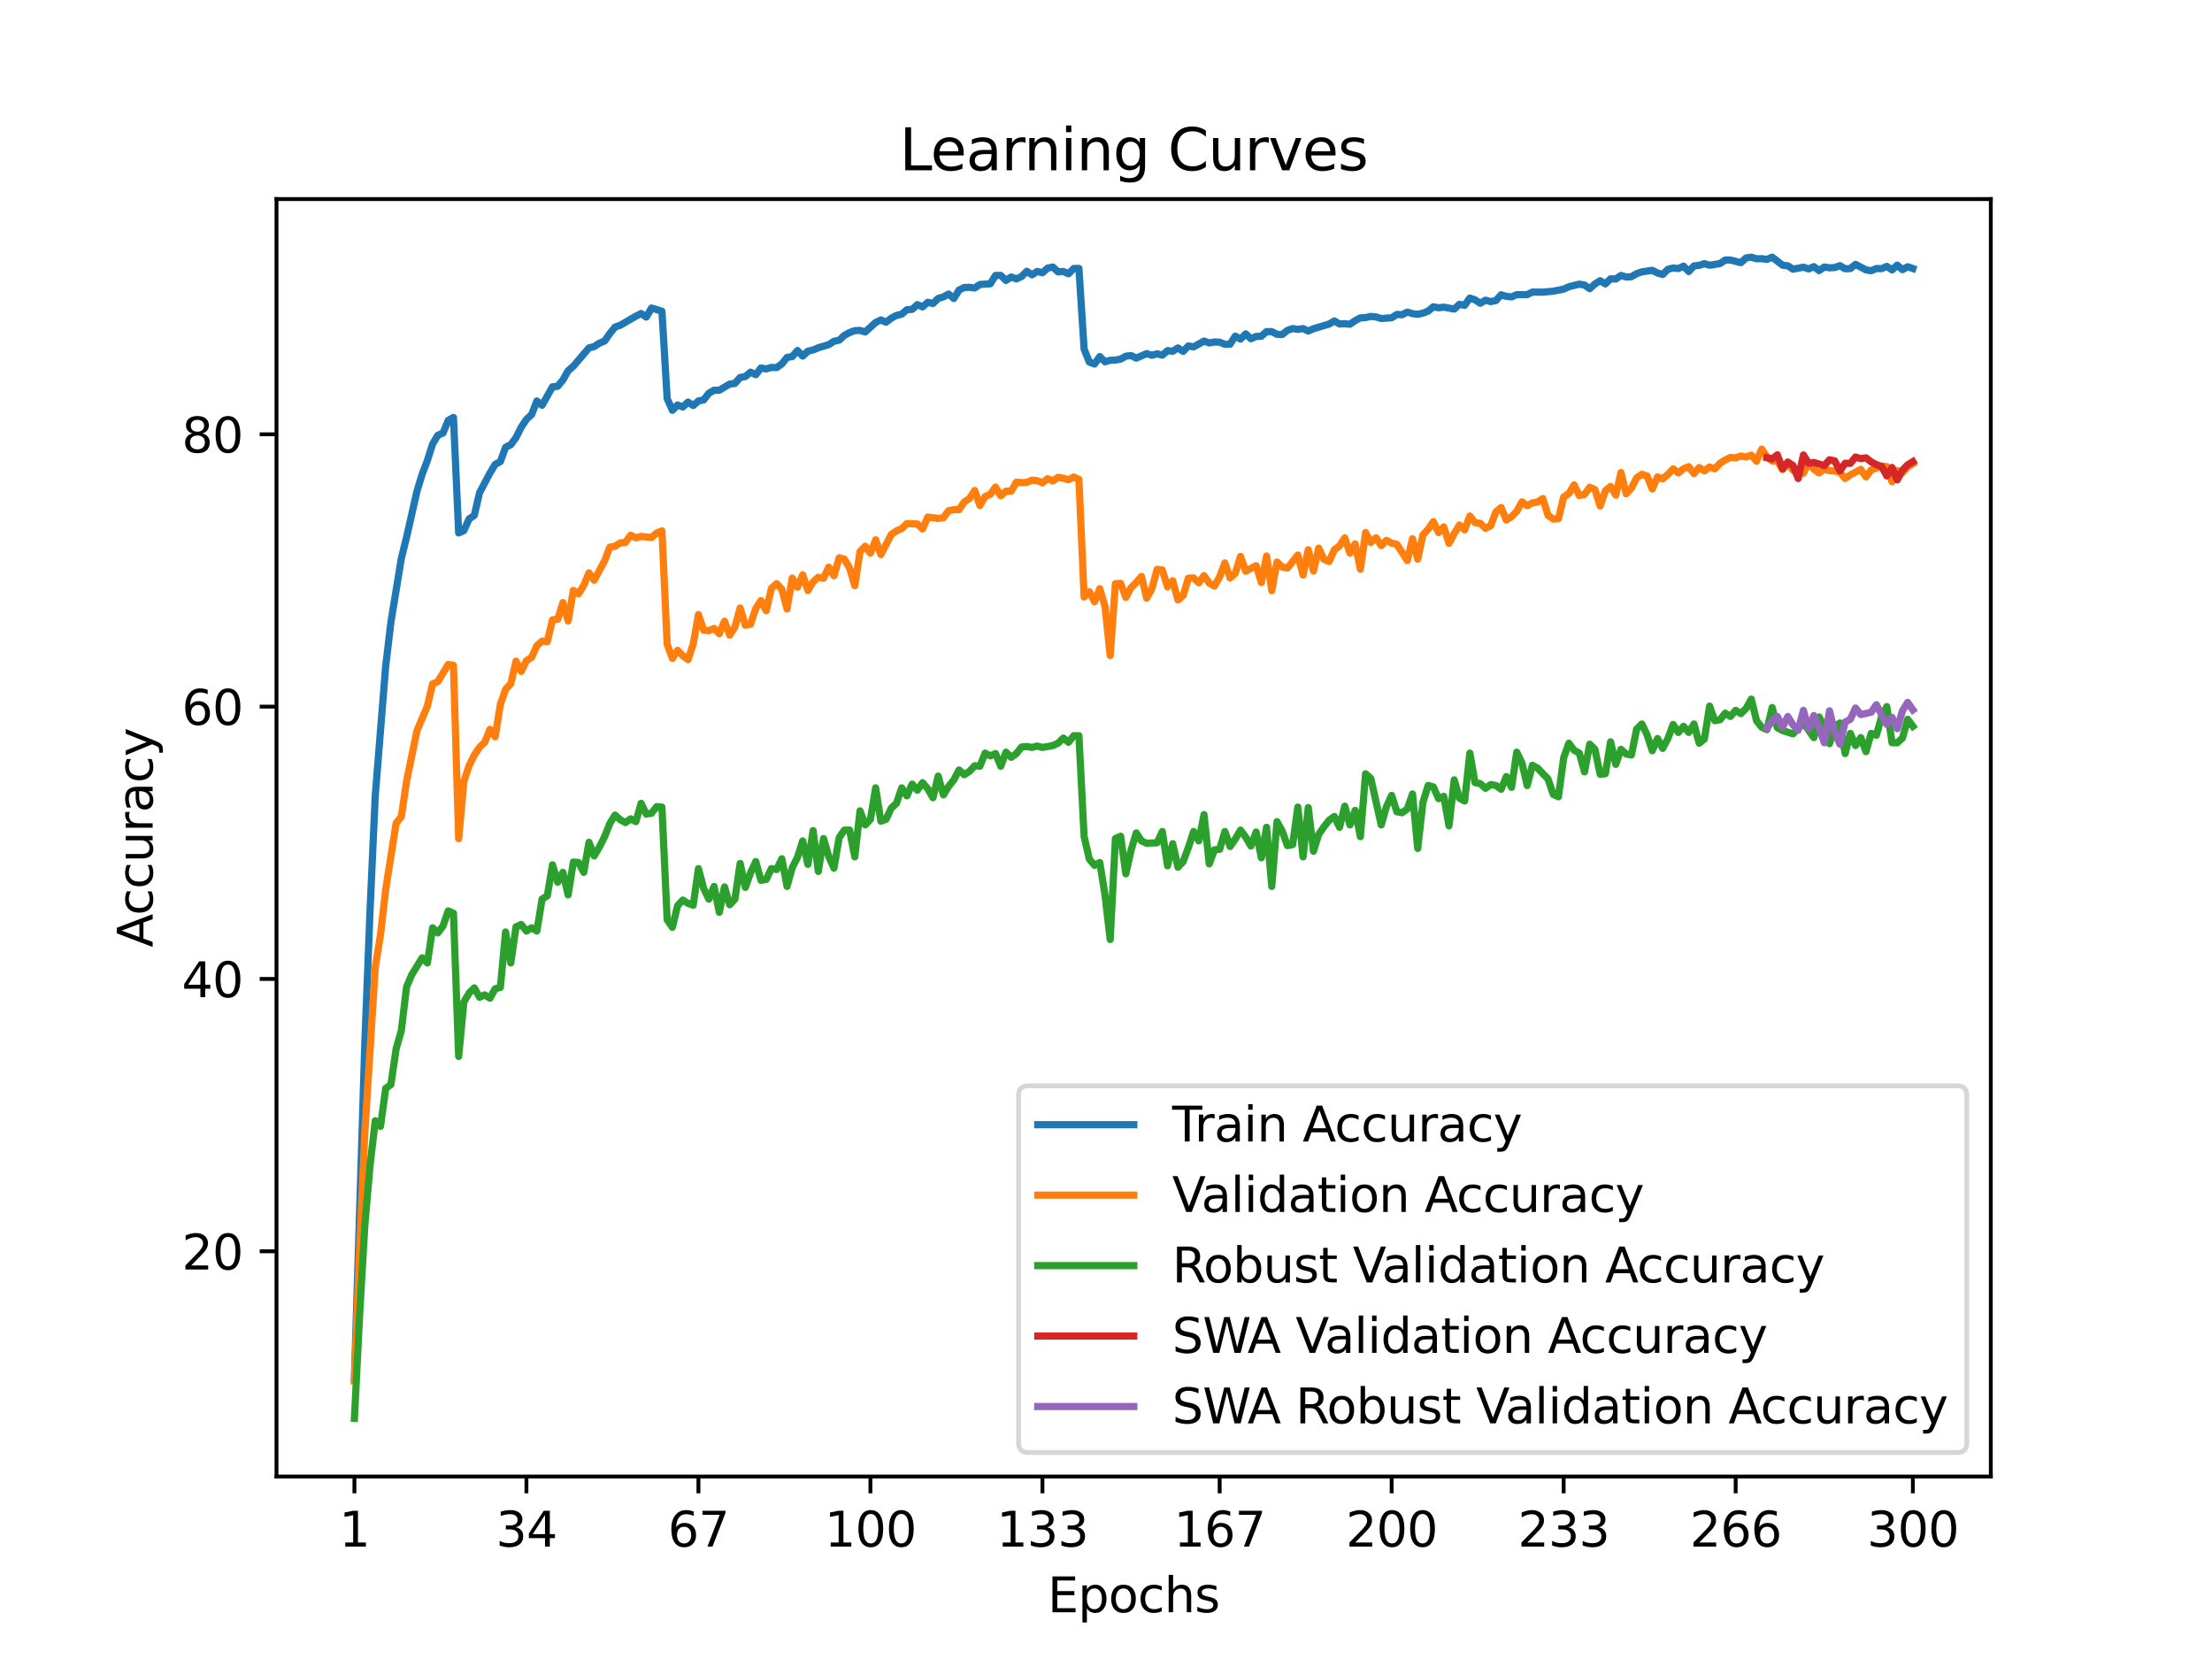 <?xml version="1.0" encoding="utf-8" standalone="no"?>
<!DOCTYPE svg PUBLIC "-//W3C//DTD SVG 1.1//EN"
  "http://www.w3.org/Graphics/SVG/1.1/DTD/svg11.dtd">
<svg xmlns:xlink="http://www.w3.org/1999/xlink" width="460.8pt" height="345.6pt" viewBox="0 0 460.8 345.6" xmlns="http://www.w3.org/2000/svg" version="1.1">
 <defs>
  <style type="text/css">*{stroke-linejoin: round; stroke-linecap: butt}</style>
 </defs>
 <g id="figure_1">
  <g id="patch_1">
   <path d="M 0 345.6 
L 460.8 345.6 
L 460.8 0 
L 0 0 
z
" style="fill: #ffffff"/>
  </g>
  <g id="axes_1">
   <g id="patch_2">
    <path d="M 57.6 307.584 
L 414.72 307.584 
L 414.72 41.472 
L 57.6 41.472 
z
" style="fill: #ffffff"/>
   </g>
   <g id="matplotlib.axis_1">
    <g id="xtick_1">
     <g id="line2d_1">
      <defs>
       <path id="m1308e352a1" d="M 0 0 
L 0 3.5 
" style="stroke: #000000; stroke-width: 0.8"/>
      </defs>
      <g>
       <use xlink:href="#m1308e352a1" x="73.833" y="307.584" style="stroke: #000000; stroke-width: 0.8"/>
      </g>
     </g>
     <g id="text_1">
      <!-- 1 -->
      <g transform="translate(70.651 322.182) scale(0.1 -0.1)">
       <defs>
        <path id="DejaVuSans-31" d="M 794 531 
L 1825 531 
L 1825 4091 
L 703 3866 
L 703 4441 
L 1819 4666 
L 2450 4666 
L 2450 531 
L 3481 531 
L 3481 0 
L 794 0 
L 794 531 
z
" transform="scale(0.016)"/>
       </defs>
       <use xlink:href="#DejaVuSans-31"/>
      </g>
     </g>
    </g>
    <g id="xtick_2">
     <g id="line2d_2">
      <g>
       <use xlink:href="#m1308e352a1" x="109.664" y="307.584" style="stroke: #000000; stroke-width: 0.8"/>
      </g>
     </g>
     <g id="text_2">
      <!-- 34 -->
      <g transform="translate(103.302 322.182) scale(0.1 -0.1)">
       <defs>
        <path id="DejaVuSans-33" d="M 2597 2516 
Q 3050 2419 3304 2112 
Q 3559 1806 3559 1356 
Q 3559 666 3084 287 
Q 2609 -91 1734 -91 
Q 1441 -91 1130 -33 
Q 819 25 488 141 
L 488 750 
Q 750 597 1062 519 
Q 1375 441 1716 441 
Q 2309 441 2620 675 
Q 2931 909 2931 1356 
Q 2931 1769 2642 2001 
Q 2353 2234 1838 2234 
L 1294 2234 
L 1294 2753 
L 1863 2753 
Q 2328 2753 2575 2939 
Q 2822 3125 2822 3475 
Q 2822 3834 2567 4026 
Q 2313 4219 1838 4219 
Q 1578 4219 1281 4162 
Q 984 4106 628 3988 
L 628 4550 
Q 988 4650 1302 4700 
Q 1616 4750 1894 4750 
Q 2613 4750 3031 4423 
Q 3450 4097 3450 3541 
Q 3450 3153 3228 2886 
Q 3006 2619 2597 2516 
z
" transform="scale(0.016)"/>
        <path id="DejaVuSans-34" d="M 2419 4116 
L 825 1625 
L 2419 1625 
L 2419 4116 
z
M 2253 4666 
L 3047 4666 
L 3047 1625 
L 3713 1625 
L 3713 1100 
L 3047 1100 
L 3047 0 
L 2419 0 
L 2419 1100 
L 313 1100 
L 313 1709 
L 2253 4666 
z
" transform="scale(0.016)"/>
       </defs>
       <use xlink:href="#DejaVuSans-33"/>
       <use xlink:href="#DejaVuSans-34" x="63.623"/>
      </g>
     </g>
    </g>
    <g id="xtick_3">
     <g id="line2d_3">
      <g>
       <use xlink:href="#m1308e352a1" x="145.496" y="307.584" style="stroke: #000000; stroke-width: 0.8"/>
      </g>
     </g>
     <g id="text_3">
      <!-- 67 -->
      <g transform="translate(139.133 322.182) scale(0.1 -0.1)">
       <defs>
        <path id="DejaVuSans-36" d="M 2113 2584 
Q 1688 2584 1439 2293 
Q 1191 2003 1191 1497 
Q 1191 994 1439 701 
Q 1688 409 2113 409 
Q 2538 409 2786 701 
Q 3034 994 3034 1497 
Q 3034 2003 2786 2293 
Q 2538 2584 2113 2584 
z
M 3366 4563 
L 3366 3988 
Q 3128 4100 2886 4159 
Q 2644 4219 2406 4219 
Q 1781 4219 1451 3797 
Q 1122 3375 1075 2522 
Q 1259 2794 1537 2939 
Q 1816 3084 2150 3084 
Q 2853 3084 3261 2657 
Q 3669 2231 3669 1497 
Q 3669 778 3244 343 
Q 2819 -91 2113 -91 
Q 1303 -91 875 529 
Q 447 1150 447 2328 
Q 447 3434 972 4092 
Q 1497 4750 2381 4750 
Q 2619 4750 2861 4703 
Q 3103 4656 3366 4563 
z
" transform="scale(0.016)"/>
        <path id="DejaVuSans-37" d="M 525 4666 
L 3525 4666 
L 3525 4397 
L 1831 0 
L 1172 0 
L 2766 4134 
L 525 4134 
L 525 4666 
z
" transform="scale(0.016)"/>
       </defs>
       <use xlink:href="#DejaVuSans-36"/>
       <use xlink:href="#DejaVuSans-37" x="63.623"/>
      </g>
     </g>
    </g>
    <g id="xtick_4">
     <g id="line2d_4">
      <g>
       <use xlink:href="#m1308e352a1" x="181.327" y="307.584" style="stroke: #000000; stroke-width: 0.8"/>
      </g>
     </g>
     <g id="text_4">
      <!-- 100 -->
      <g transform="translate(171.783 322.182) scale(0.1 -0.1)">
       <defs>
        <path id="DejaVuSans-30" d="M 2034 4250 
Q 1547 4250 1301 3770 
Q 1056 3291 1056 2328 
Q 1056 1369 1301 889 
Q 1547 409 2034 409 
Q 2525 409 2770 889 
Q 3016 1369 3016 2328 
Q 3016 3291 2770 3770 
Q 2525 4250 2034 4250 
z
M 2034 4750 
Q 2819 4750 3233 4129 
Q 3647 3509 3647 2328 
Q 3647 1150 3233 529 
Q 2819 -91 2034 -91 
Q 1250 -91 836 529 
Q 422 1150 422 2328 
Q 422 3509 836 4129 
Q 1250 4750 2034 4750 
z
" transform="scale(0.016)"/>
       </defs>
       <use xlink:href="#DejaVuSans-31"/>
       <use xlink:href="#DejaVuSans-30" x="63.623"/>
       <use xlink:href="#DejaVuSans-30" x="127.246"/>
      </g>
     </g>
    </g>
    <g id="xtick_5">
     <g id="line2d_5">
      <g>
       <use xlink:href="#m1308e352a1" x="217.158" y="307.584" style="stroke: #000000; stroke-width: 0.8"/>
      </g>
     </g>
     <g id="text_5">
      <!-- 133 -->
      <g transform="translate(207.615 322.182) scale(0.1 -0.1)">
       <use xlink:href="#DejaVuSans-31"/>
       <use xlink:href="#DejaVuSans-33" x="63.623"/>
       <use xlink:href="#DejaVuSans-33" x="127.246"/>
      </g>
     </g>
    </g>
    <g id="xtick_6">
     <g id="line2d_6">
      <g>
       <use xlink:href="#m1308e352a1" x="254.076" y="307.584" style="stroke: #000000; stroke-width: 0.8"/>
      </g>
     </g>
     <g id="text_6">
      <!-- 167 -->
      <g transform="translate(244.532 322.182) scale(0.1 -0.1)">
       <use xlink:href="#DejaVuSans-31"/>
       <use xlink:href="#DejaVuSans-36" x="63.623"/>
       <use xlink:href="#DejaVuSans-37" x="127.246"/>
      </g>
     </g>
    </g>
    <g id="xtick_7">
     <g id="line2d_7">
      <g>
       <use xlink:href="#m1308e352a1" x="289.907" y="307.584" style="stroke: #000000; stroke-width: 0.8"/>
      </g>
     </g>
     <g id="text_7">
      <!-- 200 -->
      <g transform="translate(280.363 322.182) scale(0.1 -0.1)">
       <defs>
        <path id="DejaVuSans-32" d="M 1228 531 
L 3431 531 
L 3431 0 
L 469 0 
L 469 531 
Q 828 903 1448 1529 
Q 2069 2156 2228 2338 
Q 2531 2678 2651 2914 
Q 2772 3150 2772 3378 
Q 2772 3750 2511 3984 
Q 2250 4219 1831 4219 
Q 1534 4219 1204 4116 
Q 875 4013 500 3803 
L 500 4441 
Q 881 4594 1212 4672 
Q 1544 4750 1819 4750 
Q 2544 4750 2975 4387 
Q 3406 4025 3406 3419 
Q 3406 3131 3298 2873 
Q 3191 2616 2906 2266 
Q 2828 2175 2409 1742 
Q 1991 1309 1228 531 
z
" transform="scale(0.016)"/>
       </defs>
       <use xlink:href="#DejaVuSans-32"/>
       <use xlink:href="#DejaVuSans-30" x="63.623"/>
       <use xlink:href="#DejaVuSans-30" x="127.246"/>
      </g>
     </g>
    </g>
    <g id="xtick_8">
     <g id="line2d_8">
      <g>
       <use xlink:href="#m1308e352a1" x="325.739" y="307.584" style="stroke: #000000; stroke-width: 0.8"/>
      </g>
     </g>
     <g id="text_8">
      <!-- 233 -->
      <g transform="translate(316.195 322.182) scale(0.1 -0.1)">
       <use xlink:href="#DejaVuSans-32"/>
       <use xlink:href="#DejaVuSans-33" x="63.623"/>
       <use xlink:href="#DejaVuSans-33" x="127.246"/>
      </g>
     </g>
    </g>
    <g id="xtick_9">
     <g id="line2d_9">
      <g>
       <use xlink:href="#m1308e352a1" x="361.57" y="307.584" style="stroke: #000000; stroke-width: 0.8"/>
      </g>
     </g>
     <g id="text_9">
      <!-- 266 -->
      <g transform="translate(352.026 322.182) scale(0.1 -0.1)">
       <use xlink:href="#DejaVuSans-32"/>
       <use xlink:href="#DejaVuSans-36" x="63.623"/>
       <use xlink:href="#DejaVuSans-36" x="127.246"/>
      </g>
     </g>
    </g>
    <g id="xtick_10">
     <g id="line2d_10">
      <g>
       <use xlink:href="#m1308e352a1" x="398.487" y="307.584" style="stroke: #000000; stroke-width: 0.8"/>
      </g>
     </g>
     <g id="text_10">
      <!-- 300 -->
      <g transform="translate(388.944 322.182) scale(0.1 -0.1)">
       <use xlink:href="#DejaVuSans-33"/>
       <use xlink:href="#DejaVuSans-30" x="63.623"/>
       <use xlink:href="#DejaVuSans-30" x="127.246"/>
      </g>
     </g>
    </g>
    <g id="text_11">
     <!-- Epochs -->
     <g transform="translate(218.244 335.861) scale(0.1 -0.1)">
      <defs>
       <path id="DejaVuSans-45" d="M 628 4666 
L 3578 4666 
L 3578 4134 
L 1259 4134 
L 1259 2753 
L 3481 2753 
L 3481 2222 
L 1259 2222 
L 1259 531 
L 3634 531 
L 3634 0 
L 628 0 
L 628 4666 
z
" transform="scale(0.016)"/>
       <path id="DejaVuSans-70" d="M 1159 525 
L 1159 -1331 
L 581 -1331 
L 581 3500 
L 1159 3500 
L 1159 2969 
Q 1341 3281 1617 3432 
Q 1894 3584 2278 3584 
Q 2916 3584 3314 3078 
Q 3713 2572 3713 1747 
Q 3713 922 3314 415 
Q 2916 -91 2278 -91 
Q 1894 -91 1617 61 
Q 1341 213 1159 525 
z
M 3116 1747 
Q 3116 2381 2855 2742 
Q 2594 3103 2138 3103 
Q 1681 3103 1420 2742 
Q 1159 2381 1159 1747 
Q 1159 1113 1420 752 
Q 1681 391 2138 391 
Q 2594 391 2855 752 
Q 3116 1113 3116 1747 
z
" transform="scale(0.016)"/>
       <path id="DejaVuSans-6f" d="M 1959 3097 
Q 1497 3097 1228 2736 
Q 959 2375 959 1747 
Q 959 1119 1226 758 
Q 1494 397 1959 397 
Q 2419 397 2687 759 
Q 2956 1122 2956 1747 
Q 2956 2369 2687 2733 
Q 2419 3097 1959 3097 
z
M 1959 3584 
Q 2709 3584 3137 3096 
Q 3566 2609 3566 1747 
Q 3566 888 3137 398 
Q 2709 -91 1959 -91 
Q 1206 -91 779 398 
Q 353 888 353 1747 
Q 353 2609 779 3096 
Q 1206 3584 1959 3584 
z
" transform="scale(0.016)"/>
       <path id="DejaVuSans-63" d="M 3122 3366 
L 3122 2828 
Q 2878 2963 2633 3030 
Q 2388 3097 2138 3097 
Q 1578 3097 1268 2742 
Q 959 2388 959 1747 
Q 959 1106 1268 751 
Q 1578 397 2138 397 
Q 2388 397 2633 464 
Q 2878 531 3122 666 
L 3122 134 
Q 2881 22 2623 -34 
Q 2366 -91 2075 -91 
Q 1284 -91 818 406 
Q 353 903 353 1747 
Q 353 2603 823 3093 
Q 1294 3584 2113 3584 
Q 2378 3584 2631 3529 
Q 2884 3475 3122 3366 
z
" transform="scale(0.016)"/>
       <path id="DejaVuSans-68" d="M 3513 2113 
L 3513 0 
L 2938 0 
L 2938 2094 
Q 2938 2591 2744 2837 
Q 2550 3084 2163 3084 
Q 1697 3084 1428 2787 
Q 1159 2491 1159 1978 
L 1159 0 
L 581 0 
L 581 4863 
L 1159 4863 
L 1159 2956 
Q 1366 3272 1645 3428 
Q 1925 3584 2291 3584 
Q 2894 3584 3203 3211 
Q 3513 2838 3513 2113 
z
" transform="scale(0.016)"/>
       <path id="DejaVuSans-73" d="M 2834 3397 
L 2834 2853 
Q 2591 2978 2328 3040 
Q 2066 3103 1784 3103 
Q 1356 3103 1142 2972 
Q 928 2841 928 2578 
Q 928 2378 1081 2264 
Q 1234 2150 1697 2047 
L 1894 2003 
Q 2506 1872 2764 1633 
Q 3022 1394 3022 966 
Q 3022 478 2636 193 
Q 2250 -91 1575 -91 
Q 1294 -91 989 -36 
Q 684 19 347 128 
L 347 722 
Q 666 556 975 473 
Q 1284 391 1588 391 
Q 1994 391 2212 530 
Q 2431 669 2431 922 
Q 2431 1156 2273 1281 
Q 2116 1406 1581 1522 
L 1381 1569 
Q 847 1681 609 1914 
Q 372 2147 372 2553 
Q 372 3047 722 3315 
Q 1072 3584 1716 3584 
Q 2034 3584 2315 3537 
Q 2597 3491 2834 3397 
z
" transform="scale(0.016)"/>
      </defs>
      <use xlink:href="#DejaVuSans-45"/>
      <use xlink:href="#DejaVuSans-70" x="63.184"/>
      <use xlink:href="#DejaVuSans-6f" x="126.66"/>
      <use xlink:href="#DejaVuSans-63" x="187.842"/>
      <use xlink:href="#DejaVuSans-68" x="242.822"/>
      <use xlink:href="#DejaVuSans-73" x="306.201"/>
     </g>
    </g>
   </g>
   <g id="matplotlib.axis_2">
    <g id="ytick_1">
     <g id="line2d_11">
      <defs>
       <path id="m6c371fcd1a" d="M 0 0 
L -3.5 0 
" style="stroke: #000000; stroke-width: 0.8"/>
      </defs>
      <g>
       <use xlink:href="#m6c371fcd1a" x="57.6" y="260.666" style="stroke: #000000; stroke-width: 0.8"/>
      </g>
     </g>
     <g id="text_12">
      <!-- 20 -->
      <g transform="translate(37.875 264.465) scale(0.1 -0.1)">
       <use xlink:href="#DejaVuSans-32"/>
       <use xlink:href="#DejaVuSans-30" x="63.623"/>
      </g>
     </g>
    </g>
    <g id="ytick_2">
     <g id="line2d_12">
      <g>
       <use xlink:href="#m6c371fcd1a" x="57.6" y="203.932" style="stroke: #000000; stroke-width: 0.8"/>
      </g>
     </g>
     <g id="text_13">
      <!-- 40 -->
      <g transform="translate(37.875 207.732) scale(0.1 -0.1)">
       <use xlink:href="#DejaVuSans-34"/>
       <use xlink:href="#DejaVuSans-30" x="63.623"/>
      </g>
     </g>
    </g>
    <g id="ytick_3">
     <g id="line2d_13">
      <g>
       <use xlink:href="#m6c371fcd1a" x="57.6" y="147.199" style="stroke: #000000; stroke-width: 0.8"/>
      </g>
     </g>
     <g id="text_14">
      <!-- 60 -->
      <g transform="translate(37.875 150.998) scale(0.1 -0.1)">
       <use xlink:href="#DejaVuSans-36"/>
       <use xlink:href="#DejaVuSans-30" x="63.623"/>
      </g>
     </g>
    </g>
    <g id="ytick_4">
     <g id="line2d_14">
      <g>
       <use xlink:href="#m6c371fcd1a" x="57.6" y="90.466" style="stroke: #000000; stroke-width: 0.8"/>
      </g>
     </g>
     <g id="text_15">
      <!-- 80 -->
      <g transform="translate(37.875 94.265) scale(0.1 -0.1)">
       <defs>
        <path id="DejaVuSans-38" d="M 2034 2216 
Q 1584 2216 1326 1975 
Q 1069 1734 1069 1313 
Q 1069 891 1326 650 
Q 1584 409 2034 409 
Q 2484 409 2743 651 
Q 3003 894 3003 1313 
Q 3003 1734 2745 1975 
Q 2488 2216 2034 2216 
z
M 1403 2484 
Q 997 2584 770 2862 
Q 544 3141 544 3541 
Q 544 4100 942 4425 
Q 1341 4750 2034 4750 
Q 2731 4750 3128 4425 
Q 3525 4100 3525 3541 
Q 3525 3141 3298 2862 
Q 3072 2584 2669 2484 
Q 3125 2378 3379 2068 
Q 3634 1759 3634 1313 
Q 3634 634 3220 271 
Q 2806 -91 2034 -91 
Q 1263 -91 848 271 
Q 434 634 434 1313 
Q 434 1759 690 2068 
Q 947 2378 1403 2484 
z
M 1172 3481 
Q 1172 3119 1398 2916 
Q 1625 2713 2034 2713 
Q 2441 2713 2670 2916 
Q 2900 3119 2900 3481 
Q 2900 3844 2670 4047 
Q 2441 4250 2034 4250 
Q 1625 4250 1398 4047 
Q 1172 3844 1172 3481 
z
" transform="scale(0.016)"/>
       </defs>
       <use xlink:href="#DejaVuSans-38"/>
       <use xlink:href="#DejaVuSans-30" x="63.623"/>
      </g>
     </g>
    </g>
    <g id="text_16">
     <!-- Accuracy -->
     <g transform="translate(31.795 197.356) rotate(-90) scale(0.1 -0.1)">
      <defs>
       <path id="DejaVuSans-41" d="M 2188 4044 
L 1331 1722 
L 3047 1722 
L 2188 4044 
z
M 1831 4666 
L 2547 4666 
L 4325 0 
L 3669 0 
L 3244 1197 
L 1141 1197 
L 716 0 
L 50 0 
L 1831 4666 
z
" transform="scale(0.016)"/>
       <path id="DejaVuSans-75" d="M 544 1381 
L 544 3500 
L 1119 3500 
L 1119 1403 
Q 1119 906 1312 657 
Q 1506 409 1894 409 
Q 2359 409 2629 706 
Q 2900 1003 2900 1516 
L 2900 3500 
L 3475 3500 
L 3475 0 
L 2900 0 
L 2900 538 
Q 2691 219 2414 64 
Q 2138 -91 1772 -91 
Q 1169 -91 856 284 
Q 544 659 544 1381 
z
M 1991 3584 
L 1991 3584 
z
" transform="scale(0.016)"/>
       <path id="DejaVuSans-72" d="M 2631 2963 
Q 2534 3019 2420 3045 
Q 2306 3072 2169 3072 
Q 1681 3072 1420 2755 
Q 1159 2438 1159 1844 
L 1159 0 
L 581 0 
L 581 3500 
L 1159 3500 
L 1159 2956 
Q 1341 3275 1631 3429 
Q 1922 3584 2338 3584 
Q 2397 3584 2469 3576 
Q 2541 3569 2628 3553 
L 2631 2963 
z
" transform="scale(0.016)"/>
       <path id="DejaVuSans-61" d="M 2194 1759 
Q 1497 1759 1228 1600 
Q 959 1441 959 1056 
Q 959 750 1161 570 
Q 1363 391 1709 391 
Q 2188 391 2477 730 
Q 2766 1069 2766 1631 
L 2766 1759 
L 2194 1759 
z
M 3341 1997 
L 3341 0 
L 2766 0 
L 2766 531 
Q 2569 213 2275 61 
Q 1981 -91 1556 -91 
Q 1019 -91 701 211 
Q 384 513 384 1019 
Q 384 1609 779 1909 
Q 1175 2209 1959 2209 
L 2766 2209 
L 2766 2266 
Q 2766 2663 2505 2880 
Q 2244 3097 1772 3097 
Q 1472 3097 1187 3025 
Q 903 2953 641 2809 
L 641 3341 
Q 956 3463 1253 3523 
Q 1550 3584 1831 3584 
Q 2591 3584 2966 3190 
Q 3341 2797 3341 1997 
z
" transform="scale(0.016)"/>
       <path id="DejaVuSans-79" d="M 2059 -325 
Q 1816 -950 1584 -1140 
Q 1353 -1331 966 -1331 
L 506 -1331 
L 506 -850 
L 844 -850 
Q 1081 -850 1212 -737 
Q 1344 -625 1503 -206 
L 1606 56 
L 191 3500 
L 800 3500 
L 1894 763 
L 2988 3500 
L 3597 3500 
L 2059 -325 
z
" transform="scale(0.016)"/>
      </defs>
      <use xlink:href="#DejaVuSans-41"/>
      <use xlink:href="#DejaVuSans-63" x="66.658"/>
      <use xlink:href="#DejaVuSans-63" x="121.639"/>
      <use xlink:href="#DejaVuSans-75" x="176.619"/>
      <use xlink:href="#DejaVuSans-72" x="239.998"/>
      <use xlink:href="#DejaVuSans-61" x="281.111"/>
      <use xlink:href="#DejaVuSans-63" x="342.391"/>
      <use xlink:href="#DejaVuSans-79" x="397.371"/>
     </g>
    </g>
   </g>
   <g id="line2d_15">
    <path d="M 73.833 287.195 
L 76.004 217.123 
L 77.09 189.543 
L 78.176 165.687 
L 80.348 138.732 
L 81.433 129.619 
L 83.605 116.322 
L 84.691 111.925 
L 86.862 102.323 
L 87.948 98.784 
L 89.034 95.919 
L 90.12 92.48 
L 91.206 90.672 
L 92.291 90.203 
L 93.377 87.565 
L 94.463 86.963 
L 95.549 111.025 
L 96.635 110.528 
L 97.72 108.103 
L 98.806 107.358 
L 99.892 102.664 
L 102.064 98.543 
L 103.149 96.742 
L 104.235 96.16 
L 105.321 93.175 
L 106.407 92.636 
L 107.493 91.154 
L 108.578 88.991 
L 109.664 87.36 
L 110.75 86.36 
L 111.836 83.53 
L 112.922 84.431 
L 115.093 80.58 
L 116.179 80.46 
L 117.265 79.155 
L 118.351 77.226 
L 119.436 76.297 
L 122.694 72.474 
L 123.78 72.198 
L 124.865 71.489 
L 125.951 71.042 
L 127.037 69.475 
L 128.123 68.134 
L 129.209 67.758 
L 132.466 65.865 
L 133.552 65.312 
L 134.638 66.049 
L 135.723 64.17 
L 137.895 64.837 
L 138.981 83.02 
L 140.067 85.473 
L 141.152 84.367 
L 142.238 84.785 
L 143.324 83.764 
L 144.41 84.481 
L 145.496 83.523 
L 146.581 83.31 
L 147.667 81.92 
L 148.753 81.282 
L 149.839 81.289 
L 152.01 80.006 
L 153.096 79.878 
L 154.182 78.637 
L 155.268 78.438 
L 156.354 77.524 
L 157.439 78.055 
L 158.525 76.651 
L 159.611 76.85 
L 160.697 76.538 
L 161.783 76.588 
L 162.868 75.815 
L 163.954 74.46 
L 165.04 74.283 
L 166.126 73.013 
L 167.212 74.183 
L 168.297 73.162 
L 169.383 72.9 
L 170.469 72.439 
L 172.641 71.801 
L 173.726 71.099 
L 174.812 70.865 
L 175.898 69.858 
L 176.984 69.276 
L 178.07 68.879 
L 179.155 68.822 
L 180.241 69.155 
L 182.413 67.17 
L 183.499 66.652 
L 184.584 67.12 
L 185.67 66.283 
L 186.756 65.709 
L 187.842 65.447 
L 188.928 64.518 
L 190.013 64.447 
L 191.099 63.461 
L 192.185 63.929 
L 193.271 62.979 
L 194.357 63.22 
L 195.442 62.17 
L 196.528 61.844 
L 197.614 61.255 
L 198.7 62.177 
L 199.786 60.426 
L 200.871 59.887 
L 201.957 59.851 
L 203.043 59.993 
L 204.129 59.256 
L 206.3 59.114 
L 207.386 57.376 
L 208.472 57.369 
L 209.558 58.426 
L 210.644 57.702 
L 211.729 58.1 
L 212.815 57.603 
L 213.901 56.511 
L 214.987 57.249 
L 216.073 56.546 
L 217.158 56.83 
L 218.244 55.852 
L 219.33 55.625 
L 220.416 56.646 
L 221.502 56.546 
L 222.587 57.029 
L 223.673 55.93 
L 224.759 55.915 
L 225.845 72.758 
L 226.931 75.417 
L 228.016 75.836 
L 229.102 74.276 
L 230.188 75.361 
L 231.274 75.056 
L 232.36 75.006 
L 233.445 74.808 
L 234.531 74.198 
L 235.617 74.07 
L 236.703 74.602 
L 238.875 73.666 
L 239.96 74.013 
L 241.046 73.708 
L 242.132 73.985 
L 243.218 73.042 
L 244.304 73.169 
L 245.389 72.481 
L 246.475 73.198 
L 247.561 72.063 
L 248.647 72.262 
L 250.818 71.049 
L 251.904 71.446 
L 252.99 71.24 
L 254.076 71.283 
L 255.162 71.73 
L 256.247 71.694 
L 257.333 70.028 
L 258.419 70.638 
L 259.505 69.553 
L 260.591 70.567 
L 261.676 70.092 
L 262.762 70.049 
L 263.848 69.077 
L 264.934 69.085 
L 266.02 69.645 
L 267.105 69.694 
L 268.191 68.822 
L 269.277 68.446 
L 270.363 68.609 
L 271.449 68.446 
L 272.534 68.971 
L 273.62 68.475 
L 276.878 67.51 
L 277.963 66.851 
L 279.049 67.489 
L 280.135 67.439 
L 281.221 67.539 
L 282.307 66.794 
L 283.392 66.212 
L 284.478 66.156 
L 285.564 65.915 
L 286.65 66.028 
L 287.736 66.354 
L 289.907 66.198 
L 290.993 65.503 
L 292.079 65.567 
L 293.165 65.014 
L 294.25 65.34 
L 295.336 65.468 
L 296.422 65.241 
L 297.508 64.815 
L 298.594 63.908 
L 299.679 64.12 
L 300.765 63.986 
L 302.937 64.39 
L 304.023 63.39 
L 305.108 63.603 
L 306.194 62.099 
L 307.28 62.454 
L 308.366 63.177 
L 309.452 62.539 
L 310.537 62.83 
L 311.623 62.617 
L 312.709 61.404 
L 313.795 61.738 
L 314.881 61.844 
L 315.966 61.383 
L 318.138 61.376 
L 319.224 60.851 
L 321.395 60.865 
L 323.567 60.66 
L 325.739 60.234 
L 326.824 59.738 
L 328.996 59.192 
L 330.082 59.376 
L 331.168 60.135 
L 332.253 59.156 
L 333.339 58.475 
L 334.425 59.142 
L 335.511 58.078 
L 336.597 58.128 
L 337.682 57.376 
L 338.768 57.702 
L 339.854 57.639 
L 340.94 57.007 
L 342.026 56.639 
L 344.197 56.312 
L 345.283 56.866 
L 346.369 57.185 
L 347.455 56.107 
L 348.54 55.83 
L 349.626 55.944 
L 350.712 55.44 
L 351.798 56.561 
L 352.884 55.391 
L 353.969 55.284 
L 355.055 54.923 
L 356.141 55.256 
L 358.313 54.908 
L 359.398 54.164 
L 360.484 54.171 
L 362.656 54.717 
L 363.742 53.731 
L 364.827 53.575 
L 365.913 53.915 
L 366.999 53.887 
L 368.085 54.043 
L 369.171 53.568 
L 371.342 55.249 
L 372.428 55.369 
L 373.514 56.078 
L 375.685 55.66 
L 376.771 56.029 
L 377.857 55.547 
L 378.943 56.369 
L 380.029 55.625 
L 381.114 55.788 
L 382.2 55.738 
L 383.286 55.341 
L 384.372 55.993 
L 385.458 55.944 
L 386.543 55.079 
L 388.715 56.22 
L 389.801 56.398 
L 390.887 55.937 
L 391.972 55.965 
L 393.058 55.497 
L 394.144 56.22 
L 395.23 55.235 
L 396.316 56.178 
L 397.401 55.568 
L 398.487 55.937 
L 398.487 55.937 
" clip-path="url(#p761ad79fa0)" style="fill: none; stroke: #1f77b4; stroke-width: 1.5; stroke-linecap: square"/>
   </g>
   <g id="line2d_16">
    <path d="M 73.833 287.699 
L 74.919 260.325 
L 76.004 235.873 
L 78.176 201.493 
L 79.262 194.742 
L 80.348 185.295 
L 82.519 171.481 
L 83.605 170.119 
L 84.691 162.772 
L 86.862 152.22 
L 89.034 147.086 
L 90.12 142.462 
L 91.206 142.008 
L 93.377 138.405 
L 94.463 138.604 
L 95.549 174.715 
L 96.635 162.772 
L 97.72 159.51 
L 98.806 157.298 
L 99.892 155.681 
L 100.978 154.631 
L 102.064 151.936 
L 103.149 153.496 
L 104.235 146.745 
L 105.321 143.597 
L 106.407 142.434 
L 107.493 137.725 
L 108.578 139.881 
L 109.664 137.64 
L 110.75 136.93 
L 111.836 134.519 
L 112.922 133.555 
L 114.007 133.668 
L 115.093 129.13 
L 116.179 129.016 
L 117.265 125.527 
L 118.351 129.356 
L 119.436 123.002 
L 120.522 123.712 
L 121.608 121.924 
L 122.694 119.343 
L 123.78 120.875 
L 125.951 116.818 
L 127.037 113.982 
L 128.123 113.783 
L 129.209 113.102 
L 130.294 112.989 
L 131.38 111.486 
L 132.466 112.053 
L 133.552 111.741 
L 135.723 111.968 
L 136.809 111.032 
L 137.895 110.578 
L 138.981 134.179 
L 140.067 137.157 
L 141.152 135.484 
L 142.238 136.618 
L 143.324 137.413 
L 144.41 134.179 
L 145.496 128.023 
L 146.581 131.285 
L 147.667 131.371 
L 148.753 130.917 
L 149.839 132.023 
L 150.925 129.413 
L 152.01 132.307 
L 153.096 130.633 
L 154.182 126.662 
L 155.268 130.264 
L 156.354 130.037 
L 157.439 126.747 
L 158.525 125.102 
L 159.611 127.229 
L 160.697 122.577 
L 161.783 121.584 
L 162.868 122.747 
L 163.954 126.86 
L 165.04 120.421 
L 166.126 122.322 
L 167.212 119.74 
L 168.297 123.002 
L 169.383 121.215 
L 170.469 120.251 
L 171.555 120.449 
L 172.641 118.152 
L 173.726 119.939 
L 174.812 116.194 
L 175.898 116.478 
L 176.984 118.35 
L 178.07 122.01 
L 179.155 114.918 
L 180.241 113.783 
L 181.327 115.23 
L 182.413 112.45 
L 183.499 115.542 
L 185.67 111.344 
L 186.756 110.606 
L 187.842 110.124 
L 188.928 109.074 
L 191.099 109.159 
L 192.185 110.209 
L 193.271 107.713 
L 195.442 107.996 
L 196.528 107.855 
L 197.614 106.38 
L 198.7 106.181 
L 199.786 106.181 
L 200.871 104.564 
L 201.957 103.855 
L 203.043 102.181 
L 204.129 105.302 
L 205.215 103.429 
L 206.3 102.976 
L 207.386 101.472 
L 208.472 103.288 
L 209.558 102.323 
L 210.644 102.323 
L 211.729 100.451 
L 212.815 100.536 
L 213.901 100.479 
L 214.987 100.025 
L 216.073 100.139 
L 217.158 100.564 
L 218.244 99.713 
L 219.33 100.196 
L 220.416 99.43 
L 221.502 99.628 
L 222.587 99.94 
L 223.673 99.373 
L 224.759 99.855 
L 225.845 124.364 
L 226.931 123.258 
L 228.016 125.357 
L 229.102 122.634 
L 230.188 126.321 
L 231.274 136.562 
L 232.36 121.584 
L 233.445 121.527 
L 234.531 124.449 
L 235.617 122.435 
L 236.703 121.357 
L 237.789 120.081 
L 238.875 124.619 
L 239.96 122.634 
L 241.046 118.606 
L 242.132 118.747 
L 243.218 122.265 
L 244.304 120.988 
L 245.389 124.988 
L 246.475 124.024 
L 247.561 120.449 
L 248.647 120.393 
L 249.733 121.414 
L 250.818 119.91 
L 251.904 121.471 
L 252.99 122.095 
L 254.076 120.166 
L 255.162 117.272 
L 256.247 120.393 
L 257.333 119.428 
L 258.419 115.911 
L 259.505 119.003 
L 261.676 117.84 
L 262.762 121.357 
L 263.848 115.826 
L 264.934 123.059 
L 266.02 117.074 
L 267.105 118.123 
L 268.191 118.35 
L 270.363 115.627 
L 271.449 119.797 
L 272.534 114.521 
L 273.62 118.946 
L 274.706 114.18 
L 275.792 116.506 
L 276.878 116.989 
L 277.963 114.521 
L 279.049 113.726 
L 280.135 112.053 
L 281.221 115.23 
L 282.307 113.301 
L 283.392 118.577 
L 284.478 110.947 
L 285.564 113.017 
L 286.65 112.024 
L 287.736 113.67 
L 288.821 112.563 
L 289.907 113.159 
L 290.993 113.386 
L 293.165 116.762 
L 294.25 112.223 
L 295.336 116.478 
L 296.422 111.429 
L 297.508 110.237 
L 298.594 108.677 
L 299.679 110.947 
L 300.765 109.755 
L 301.851 113.188 
L 302.937 111.145 
L 304.023 109.358 
L 305.108 110.379 
L 306.194 107.486 
L 307.28 108.876 
L 308.366 109.018 
L 309.452 110.067 
L 310.537 109.5 
L 311.623 106.635 
L 312.709 105.727 
L 313.795 108.337 
L 314.881 107.628 
L 315.966 106.521 
L 317.052 104.536 
L 318.138 105.358 
L 319.224 104.763 
L 320.31 104.592 
L 321.395 103.855 
L 322.481 107.344 
L 323.567 108.138 
L 324.653 108.053 
L 325.739 103.543 
L 326.824 102.805 
L 327.91 101.018 
L 328.996 103.231 
L 330.082 103.004 
L 331.168 101.5 
L 332.253 101.983 
L 333.339 105.415 
L 334.425 102.238 
L 335.511 101.33 
L 336.597 103.146 
L 337.682 98.437 
L 338.768 102.862 
L 339.854 101.671 
L 340.94 99.543 
L 342.026 98.806 
L 343.111 99.146 
L 344.197 101.869 
L 345.283 99.345 
L 346.369 99.742 
L 347.455 98.834 
L 348.54 97.671 
L 349.626 98.522 
L 350.712 97.643 
L 351.798 97.217 
L 352.884 98.664 
L 353.969 97.387 
L 355.055 98.096 
L 356.141 97.274 
L 357.227 97.671 
L 358.313 96.508 
L 359.398 95.827 
L 360.484 95.288 
L 361.57 95.373 
L 362.656 95.005 
L 363.742 95.203 
L 364.827 94.806 
L 365.913 96.082 
L 366.999 93.558 
L 368.085 95.175 
L 369.171 96.026 
L 370.256 96.026 
L 371.342 97.813 
L 372.428 96.508 
L 373.514 97.955 
L 374.6 97.643 
L 375.685 98.579 
L 376.771 96.394 
L 377.857 97.756 
L 378.943 98.522 
L 380.029 97.728 
L 381.114 98.04 
L 382.2 98.125 
L 383.286 98.38 
L 384.372 99.685 
L 385.458 98.919 
L 387.629 97.784 
L 388.715 99.345 
L 389.801 97.898 
L 391.972 97.104 
L 393.058 97.189 
L 394.144 100.366 
L 395.23 98.04 
L 396.316 98.437 
L 397.401 97.274 
L 398.487 96.593 
L 398.487 96.593 
" clip-path="url(#p761ad79fa0)" style="fill: none; stroke: #ff7f0e; stroke-width: 1.5; stroke-linecap: square"/>
   </g>
   <g id="line2d_17">
    <path d="M 73.833 295.488 
L 74.919 273.871 
L 76.004 255.188 
L 77.09 242.765 
L 78.176 233.473 
L 79.262 234.647 
L 80.348 226.723 
L 81.433 225.941 
L 82.519 218.507 
L 83.605 214.692 
L 84.691 205.595 
L 85.777 203.052 
L 87.948 199.531 
L 89.034 200.607 
L 90.12 193.27 
L 91.206 194.346 
L 92.291 192.879 
L 93.377 189.749 
L 94.463 190.238 
L 95.549 220.072 
L 96.635 208.725 
L 97.72 206.867 
L 98.806 205.791 
L 99.892 207.747 
L 100.978 207.258 
L 102.064 207.943 
L 103.149 205.986 
L 104.235 205.693 
L 105.321 194.151 
L 106.407 200.607 
L 107.493 193.075 
L 108.578 192.586 
L 109.664 193.955 
L 110.75 193.27 
L 111.836 193.955 
L 112.922 187.304 
L 114.007 186.619 
L 115.093 180.163 
L 116.179 183.782 
L 117.265 181.728 
L 118.351 186.423 
L 119.436 179.576 
L 120.522 179.674 
L 121.608 181.728 
L 122.694 175.468 
L 123.78 178.305 
L 124.865 176.446 
L 125.951 174.294 
L 127.037 171.555 
L 128.123 169.795 
L 129.209 170.773 
L 130.294 171.36 
L 131.38 170.577 
L 132.466 171.164 
L 133.552 167.349 
L 134.638 169.599 
L 135.723 169.403 
L 136.809 168.034 
L 137.895 168.132 
L 138.981 191.608 
L 140.067 193.173 
L 141.152 188.673 
L 142.238 187.499 
L 143.324 188.184 
L 144.41 188.575 
L 145.496 180.946 
L 146.581 185.054 
L 147.667 187.304 
L 148.753 184.663 
L 149.839 190.042 
L 150.925 184.76 
L 152.01 188.477 
L 153.096 187.304 
L 154.182 179.87 
L 155.268 184.858 
L 156.354 181.826 
L 157.439 179.478 
L 158.525 183.391 
L 159.611 183.195 
L 160.697 180.946 
L 161.783 181.141 
L 162.868 178.891 
L 163.954 184.663 
L 165.04 180.75 
L 166.126 178.598 
L 167.212 175.174 
L 168.297 180.065 
L 169.383 173.022 
L 170.469 181.532 
L 171.555 174.685 
L 172.641 178.402 
L 173.726 180.848 
L 174.812 174.49 
L 175.898 172.925 
L 176.984 172.925 
L 178.07 178.5 
L 179.155 168.914 
L 180.241 171.849 
L 181.327 170.675 
L 182.413 164.121 
L 183.499 171.066 
L 184.584 170.675 
L 185.67 168.327 
L 186.756 167.349 
L 187.842 164.121 
L 188.928 165.784 
L 190.013 163.339 
L 191.099 164.61 
L 192.185 163.045 
L 193.271 164.317 
L 194.357 166.175 
L 195.442 161.676 
L 196.528 165.588 
L 197.614 163.828 
L 198.7 162.458 
L 199.786 160.404 
L 200.871 161.382 
L 201.957 160.698 
L 203.043 159.524 
L 204.129 159.622 
L 205.215 156.883 
L 206.3 157.47 
L 207.386 156.981 
L 208.472 159.622 
L 209.558 156.687 
L 210.644 157.763 
L 211.729 156.981 
L 212.815 155.611 
L 213.901 155.513 
L 214.987 155.709 
L 216.073 155.416 
L 217.158 155.709 
L 219.33 155.318 
L 220.416 154.829 
L 221.502 153.753 
L 222.587 154.633 
L 223.673 153.264 
L 224.759 153.264 
L 225.845 174.294 
L 226.931 178.989 
L 228.016 180.261 
L 229.102 179.674 
L 230.188 186.423 
L 231.274 195.716 
L 232.36 174.685 
L 233.445 174.196 
L 234.531 182.022 
L 235.617 177.131 
L 236.703 173.512 
L 237.789 175.174 
L 238.875 175.664 
L 241.046 175.566 
L 242.132 173.218 
L 243.218 180.359 
L 244.304 175.761 
L 245.389 180.652 
L 246.475 179.478 
L 247.561 176.544 
L 248.647 173.218 
L 249.733 175.174 
L 250.818 169.697 
L 251.904 179.967 
L 252.99 177.033 
L 254.076 176.935 
L 255.162 173.218 
L 256.247 176.348 
L 257.333 174.783 
L 258.419 172.925 
L 259.505 174.392 
L 260.591 176.25 
L 261.676 173.316 
L 262.762 178.696 
L 263.848 172.338 
L 264.934 184.663 
L 266.02 171.164 
L 267.105 173.12 
L 268.191 176.153 
L 269.277 175.957 
L 270.363 168.132 
L 271.449 178.5 
L 272.534 168.23 
L 273.62 177.326 
L 274.706 173.805 
L 275.792 172.24 
L 276.878 170.871 
L 277.963 170.088 
L 279.049 172.338 
L 280.135 167.936 
L 281.221 171.849 
L 282.307 168.816 
L 283.392 174.294 
L 284.478 161.187 
L 285.564 162.165 
L 287.736 171.849 
L 288.821 168.034 
L 289.907 165.686 
L 290.993 169.11 
L 292.079 169.305 
L 293.165 168.523 
L 294.25 165.393 
L 295.336 176.739 
L 296.422 167.154 
L 297.508 163.632 
L 298.594 163.926 
L 299.679 166.371 
L 300.765 165.882 
L 301.851 172.044 
L 302.937 162.458 
L 304.023 166.273 
L 305.108 166.86 
L 306.194 156.883 
L 307.28 163.045 
L 308.366 163.241 
L 309.452 164.219 
L 310.537 163.437 
L 311.623 163.632 
L 312.709 164.415 
L 313.795 161.774 
L 314.881 164.023 
L 315.966 156.687 
L 317.052 158.937 
L 318.138 163.632 
L 319.224 159.426 
L 320.31 160.013 
L 322.481 162.263 
L 323.567 165.491 
L 324.653 165.98 
L 325.739 157.861 
L 326.824 154.829 
L 327.91 156.296 
L 328.996 156.883 
L 330.082 160.796 
L 331.168 155.024 
L 332.253 156.1 
L 333.339 161.285 
L 334.425 161.187 
L 335.511 154.535 
L 336.597 159.23 
L 337.682 156.1 
L 338.768 157.078 
L 339.854 157.274 
L 340.94 151.894 
L 342.026 150.818 
L 343.111 153.068 
L 344.197 156.394 
L 345.283 153.851 
L 346.369 155.905 
L 347.455 153.851 
L 348.54 150.916 
L 349.626 152.579 
L 350.712 151.307 
L 351.798 152.579 
L 352.884 150.818 
L 353.969 154.829 
L 355.055 153.948 
L 356.141 147.101 
L 357.227 150.134 
L 358.313 149.938 
L 359.398 148.569 
L 360.484 149.253 
L 361.57 147.982 
L 362.656 148.666 
L 363.742 147.59 
L 364.827 145.634 
L 365.913 150.134 
L 366.999 151.503 
L 368.085 151.992 
L 369.171 147.395 
L 370.256 151.601 
L 371.342 152.188 
L 373.514 152.872 
L 375.685 150.623 
L 377.857 153.655 
L 378.943 149.351 
L 380.029 151.405 
L 381.114 154.927 
L 382.2 151.307 
L 383.286 150.623 
L 384.372 156.981 
L 385.458 152.775 
L 386.543 155.318 
L 387.629 153.655 
L 388.715 156.589 
L 389.801 152.775 
L 390.887 153.166 
L 391.972 149.253 
L 393.058 147.199 
L 394.144 154.731 
L 395.23 154.731 
L 396.316 153.753 
L 397.401 149.84 
L 398.487 151.307 
L 398.487 151.307 
" clip-path="url(#p761ad79fa0)" style="fill: none; stroke: #2ca02c; stroke-width: 1.5; stroke-linecap: square"/>
   </g>
   <g id="line2d_18">
    <path d="M 368.085 95.345 
L 369.171 95.6 
L 370.256 94.749 
L 371.342 97.671 
L 372.428 96.253 
L 373.514 96.962 
L 374.6 99.685 
L 375.685 94.778 
L 376.771 96.508 
L 377.857 96.338 
L 380.029 96.99 
L 381.114 95.77 
L 382.2 95.997 
L 383.286 98.096 
L 384.372 96.508 
L 385.458 96.536 
L 386.543 95.203 
L 387.629 95.543 
L 388.715 95.373 
L 389.801 96.224 
L 390.887 96.792 
L 391.972 97.16 
L 393.058 99.146 
L 394.144 97.387 
L 395.23 99.969 
L 396.316 97.955 
L 397.401 96.82 
L 398.487 96.168 
L 398.487 96.168 
" clip-path="url(#p761ad79fa0)" style="fill: none; stroke: #d62728; stroke-width: 1.5; stroke-linecap: square"/>
   </g>
   <g id="line2d_19">
    <path d="M 368.085 151.699 
L 369.171 150.231 
L 370.256 149.253 
L 371.342 151.503 
L 372.428 149.253 
L 373.514 151.014 
L 374.6 152.09 
L 375.685 147.982 
L 376.771 151.894 
L 377.857 149.058 
L 378.943 151.601 
L 380.029 154.731 
L 381.114 148.079 
L 382.2 152.579 
L 383.286 155.024 
L 384.372 150.427 
L 385.458 149.84 
L 386.543 147.493 
L 387.629 148.862 
L 389.801 148.373 
L 390.887 146.808 
L 393.058 150.916 
L 394.144 149.449 
L 395.23 151.796 
L 396.316 148.079 
L 397.401 146.319 
L 398.487 147.884 
L 398.487 147.884 
" clip-path="url(#p761ad79fa0)" style="fill: none; stroke: #9467bd; stroke-width: 1.5; stroke-linecap: square"/>
   </g>
   <g id="patch_3">
    <path d="M 57.6 307.584 
L 57.6 41.472 
" style="fill: none; stroke: #000000; stroke-width: 0.8; stroke-linejoin: miter; stroke-linecap: square"/>
   </g>
   <g id="patch_4">
    <path d="M 414.72 307.584 
L 414.72 41.472 
" style="fill: none; stroke: #000000; stroke-width: 0.8; stroke-linejoin: miter; stroke-linecap: square"/>
   </g>
   <g id="patch_5">
    <path d="M 57.6 307.584 
L 414.72 307.584 
" style="fill: none; stroke: #000000; stroke-width: 0.8; stroke-linejoin: miter; stroke-linecap: square"/>
   </g>
   <g id="patch_6">
    <path d="M 57.6 41.472 
L 414.72 41.472 
" style="fill: none; stroke: #000000; stroke-width: 0.8; stroke-linejoin: miter; stroke-linecap: square"/>
   </g>
   <g id="text_17">
    <!-- Learning Curves -->
    <g transform="translate(187.376 35.472) scale(0.12 -0.12)">
     <defs>
      <path id="DejaVuSans-4c" d="M 628 4666 
L 1259 4666 
L 1259 531 
L 3531 531 
L 3531 0 
L 628 0 
L 628 4666 
z
" transform="scale(0.016)"/>
      <path id="DejaVuSans-65" d="M 3597 1894 
L 3597 1613 
L 953 1613 
Q 991 1019 1311 708 
Q 1631 397 2203 397 
Q 2534 397 2845 478 
Q 3156 559 3463 722 
L 3463 178 
Q 3153 47 2828 -22 
Q 2503 -91 2169 -91 
Q 1331 -91 842 396 
Q 353 884 353 1716 
Q 353 2575 817 3079 
Q 1281 3584 2069 3584 
Q 2775 3584 3186 3129 
Q 3597 2675 3597 1894 
z
M 3022 2063 
Q 3016 2534 2758 2815 
Q 2500 3097 2075 3097 
Q 1594 3097 1305 2825 
Q 1016 2553 972 2059 
L 3022 2063 
z
" transform="scale(0.016)"/>
      <path id="DejaVuSans-6e" d="M 3513 2113 
L 3513 0 
L 2938 0 
L 2938 2094 
Q 2938 2591 2744 2837 
Q 2550 3084 2163 3084 
Q 1697 3084 1428 2787 
Q 1159 2491 1159 1978 
L 1159 0 
L 581 0 
L 581 3500 
L 1159 3500 
L 1159 2956 
Q 1366 3272 1645 3428 
Q 1925 3584 2291 3584 
Q 2894 3584 3203 3211 
Q 3513 2838 3513 2113 
z
" transform="scale(0.016)"/>
      <path id="DejaVuSans-69" d="M 603 3500 
L 1178 3500 
L 1178 0 
L 603 0 
L 603 3500 
z
M 603 4863 
L 1178 4863 
L 1178 4134 
L 603 4134 
L 603 4863 
z
" transform="scale(0.016)"/>
      <path id="DejaVuSans-67" d="M 2906 1791 
Q 2906 2416 2648 2759 
Q 2391 3103 1925 3103 
Q 1463 3103 1205 2759 
Q 947 2416 947 1791 
Q 947 1169 1205 825 
Q 1463 481 1925 481 
Q 2391 481 2648 825 
Q 2906 1169 2906 1791 
z
M 3481 434 
Q 3481 -459 3084 -895 
Q 2688 -1331 1869 -1331 
Q 1566 -1331 1297 -1286 
Q 1028 -1241 775 -1147 
L 775 -588 
Q 1028 -725 1275 -790 
Q 1522 -856 1778 -856 
Q 2344 -856 2625 -561 
Q 2906 -266 2906 331 
L 2906 616 
Q 2728 306 2450 153 
Q 2172 0 1784 0 
Q 1141 0 747 490 
Q 353 981 353 1791 
Q 353 2603 747 3093 
Q 1141 3584 1784 3584 
Q 2172 3584 2450 3431 
Q 2728 3278 2906 2969 
L 2906 3500 
L 3481 3500 
L 3481 434 
z
" transform="scale(0.016)"/>
      <path id="DejaVuSans-20" transform="scale(0.016)"/>
      <path id="DejaVuSans-43" d="M 4122 4306 
L 4122 3641 
Q 3803 3938 3442 4084 
Q 3081 4231 2675 4231 
Q 1875 4231 1450 3742 
Q 1025 3253 1025 2328 
Q 1025 1406 1450 917 
Q 1875 428 2675 428 
Q 3081 428 3442 575 
Q 3803 722 4122 1019 
L 4122 359 
Q 3791 134 3420 21 
Q 3050 -91 2638 -91 
Q 1578 -91 968 557 
Q 359 1206 359 2328 
Q 359 3453 968 4101 
Q 1578 4750 2638 4750 
Q 3056 4750 3426 4639 
Q 3797 4528 4122 4306 
z
" transform="scale(0.016)"/>
      <path id="DejaVuSans-76" d="M 191 3500 
L 800 3500 
L 1894 563 
L 2988 3500 
L 3597 3500 
L 2284 0 
L 1503 0 
L 191 3500 
z
" transform="scale(0.016)"/>
     </defs>
     <use xlink:href="#DejaVuSans-4c"/>
     <use xlink:href="#DejaVuSans-65" x="53.963"/>
     <use xlink:href="#DejaVuSans-61" x="115.486"/>
     <use xlink:href="#DejaVuSans-72" x="176.766"/>
     <use xlink:href="#DejaVuSans-6e" x="216.129"/>
     <use xlink:href="#DejaVuSans-69" x="279.508"/>
     <use xlink:href="#DejaVuSans-6e" x="307.291"/>
     <use xlink:href="#DejaVuSans-67" x="370.67"/>
     <use xlink:href="#DejaVuSans-20" x="434.146"/>
     <use xlink:href="#DejaVuSans-43" x="465.934"/>
     <use xlink:href="#DejaVuSans-75" x="535.758"/>
     <use xlink:href="#DejaVuSans-72" x="599.137"/>
     <use xlink:href="#DejaVuSans-76" x="640.25"/>
     <use xlink:href="#DejaVuSans-65" x="699.43"/>
     <use xlink:href="#DejaVuSans-73" x="760.953"/>
    </g>
   </g>
   <g id="legend_1">
    <g id="patch_7">
     <path d="M 214.189 302.584 
L 407.72 302.584 
Q 409.72 302.584 409.72 300.584 
L 409.72 228.193 
Q 409.72 226.193 407.72 226.193 
L 214.189 226.193 
Q 212.189 226.193 212.189 228.193 
L 212.189 300.584 
Q 212.189 302.584 214.189 302.584 
z
" style="fill: #ffffff; opacity: 0.8; stroke: #cccccc; stroke-linejoin: miter"/>
    </g>
    <g id="line2d_20">
     <path d="M 216.189 234.292 
L 226.189 234.292 
L 236.189 234.292 
" style="fill: none; stroke: #1f77b4; stroke-width: 1.5; stroke-linecap: square"/>
    </g>
    <g id="text_18">
     <!-- Train Accuracy -->
     <g transform="translate(244.189 237.792) scale(0.1 -0.1)">
      <defs>
       <path id="DejaVuSans-54" d="M -19 4666 
L 3928 4666 
L 3928 4134 
L 2272 4134 
L 2272 0 
L 1638 0 
L 1638 4134 
L -19 4134 
L -19 4666 
z
" transform="scale(0.016)"/>
      </defs>
      <use xlink:href="#DejaVuSans-54"/>
      <use xlink:href="#DejaVuSans-72" x="46.334"/>
      <use xlink:href="#DejaVuSans-61" x="87.447"/>
      <use xlink:href="#DejaVuSans-69" x="148.727"/>
      <use xlink:href="#DejaVuSans-6e" x="176.51"/>
      <use xlink:href="#DejaVuSans-20" x="239.889"/>
      <use xlink:href="#DejaVuSans-41" x="271.676"/>
      <use xlink:href="#DejaVuSans-63" x="338.334"/>
      <use xlink:href="#DejaVuSans-63" x="393.314"/>
      <use xlink:href="#DejaVuSans-75" x="448.295"/>
      <use xlink:href="#DejaVuSans-72" x="511.674"/>
      <use xlink:href="#DejaVuSans-61" x="552.787"/>
      <use xlink:href="#DejaVuSans-63" x="614.066"/>
      <use xlink:href="#DejaVuSans-79" x="669.047"/>
     </g>
    </g>
    <g id="line2d_21">
     <path d="M 216.189 248.97 
L 226.189 248.97 
L 236.189 248.97 
" style="fill: none; stroke: #ff7f0e; stroke-width: 1.5; stroke-linecap: square"/>
    </g>
    <g id="text_19">
     <!-- Validation Accuracy -->
     <g transform="translate(244.189 252.47) scale(0.1 -0.1)">
      <defs>
       <path id="DejaVuSans-56" d="M 1831 0 
L 50 4666 
L 709 4666 
L 2188 738 
L 3669 4666 
L 4325 4666 
L 2547 0 
L 1831 0 
z
" transform="scale(0.016)"/>
       <path id="DejaVuSans-6c" d="M 603 4863 
L 1178 4863 
L 1178 0 
L 603 0 
L 603 4863 
z
" transform="scale(0.016)"/>
       <path id="DejaVuSans-64" d="M 2906 2969 
L 2906 4863 
L 3481 4863 
L 3481 0 
L 2906 0 
L 2906 525 
Q 2725 213 2448 61 
Q 2172 -91 1784 -91 
Q 1150 -91 751 415 
Q 353 922 353 1747 
Q 353 2572 751 3078 
Q 1150 3584 1784 3584 
Q 2172 3584 2448 3432 
Q 2725 3281 2906 2969 
z
M 947 1747 
Q 947 1113 1208 752 
Q 1469 391 1925 391 
Q 2381 391 2643 752 
Q 2906 1113 2906 1747 
Q 2906 2381 2643 2742 
Q 2381 3103 1925 3103 
Q 1469 3103 1208 2742 
Q 947 2381 947 1747 
z
" transform="scale(0.016)"/>
       <path id="DejaVuSans-74" d="M 1172 4494 
L 1172 3500 
L 2356 3500 
L 2356 3053 
L 1172 3053 
L 1172 1153 
Q 1172 725 1289 603 
Q 1406 481 1766 481 
L 2356 481 
L 2356 0 
L 1766 0 
Q 1100 0 847 248 
Q 594 497 594 1153 
L 594 3053 
L 172 3053 
L 172 3500 
L 594 3500 
L 594 4494 
L 1172 4494 
z
" transform="scale(0.016)"/>
      </defs>
      <use xlink:href="#DejaVuSans-56"/>
      <use xlink:href="#DejaVuSans-61" x="60.658"/>
      <use xlink:href="#DejaVuSans-6c" x="121.938"/>
      <use xlink:href="#DejaVuSans-69" x="149.721"/>
      <use xlink:href="#DejaVuSans-64" x="177.504"/>
      <use xlink:href="#DejaVuSans-61" x="240.98"/>
      <use xlink:href="#DejaVuSans-74" x="302.26"/>
      <use xlink:href="#DejaVuSans-69" x="341.469"/>
      <use xlink:href="#DejaVuSans-6f" x="369.252"/>
      <use xlink:href="#DejaVuSans-6e" x="430.434"/>
      <use xlink:href="#DejaVuSans-20" x="493.812"/>
      <use xlink:href="#DejaVuSans-41" x="525.6"/>
      <use xlink:href="#DejaVuSans-63" x="592.258"/>
      <use xlink:href="#DejaVuSans-63" x="647.238"/>
      <use xlink:href="#DejaVuSans-75" x="702.219"/>
      <use xlink:href="#DejaVuSans-72" x="765.598"/>
      <use xlink:href="#DejaVuSans-61" x="806.711"/>
      <use xlink:href="#DejaVuSans-63" x="867.99"/>
      <use xlink:href="#DejaVuSans-79" x="922.971"/>
     </g>
    </g>
    <g id="line2d_22">
     <path d="M 216.189 263.648 
L 226.189 263.648 
L 236.189 263.648 
" style="fill: none; stroke: #2ca02c; stroke-width: 1.5; stroke-linecap: square"/>
    </g>
    <g id="text_20">
     <!-- Robust Validation Accuracy -->
     <g transform="translate(244.189 267.148) scale(0.1 -0.1)">
      <defs>
       <path id="DejaVuSans-52" d="M 2841 2188 
Q 3044 2119 3236 1894 
Q 3428 1669 3622 1275 
L 4263 0 
L 3584 0 
L 2988 1197 
Q 2756 1666 2539 1819 
Q 2322 1972 1947 1972 
L 1259 1972 
L 1259 0 
L 628 0 
L 628 4666 
L 2053 4666 
Q 2853 4666 3247 4331 
Q 3641 3997 3641 3322 
Q 3641 2881 3436 2590 
Q 3231 2300 2841 2188 
z
M 1259 4147 
L 1259 2491 
L 2053 2491 
Q 2509 2491 2742 2702 
Q 2975 2913 2975 3322 
Q 2975 3731 2742 3939 
Q 2509 4147 2053 4147 
L 1259 4147 
z
" transform="scale(0.016)"/>
       <path id="DejaVuSans-62" d="M 3116 1747 
Q 3116 2381 2855 2742 
Q 2594 3103 2138 3103 
Q 1681 3103 1420 2742 
Q 1159 2381 1159 1747 
Q 1159 1113 1420 752 
Q 1681 391 2138 391 
Q 2594 391 2855 752 
Q 3116 1113 3116 1747 
z
M 1159 2969 
Q 1341 3281 1617 3432 
Q 1894 3584 2278 3584 
Q 2916 3584 3314 3078 
Q 3713 2572 3713 1747 
Q 3713 922 3314 415 
Q 2916 -91 2278 -91 
Q 1894 -91 1617 61 
Q 1341 213 1159 525 
L 1159 0 
L 581 0 
L 581 4863 
L 1159 4863 
L 1159 2969 
z
" transform="scale(0.016)"/>
      </defs>
      <use xlink:href="#DejaVuSans-52"/>
      <use xlink:href="#DejaVuSans-6f" x="64.982"/>
      <use xlink:href="#DejaVuSans-62" x="126.164"/>
      <use xlink:href="#DejaVuSans-75" x="189.641"/>
      <use xlink:href="#DejaVuSans-73" x="253.02"/>
      <use xlink:href="#DejaVuSans-74" x="305.119"/>
      <use xlink:href="#DejaVuSans-20" x="344.328"/>
      <use xlink:href="#DejaVuSans-56" x="376.115"/>
      <use xlink:href="#DejaVuSans-61" x="436.773"/>
      <use xlink:href="#DejaVuSans-6c" x="498.053"/>
      <use xlink:href="#DejaVuSans-69" x="525.836"/>
      <use xlink:href="#DejaVuSans-64" x="553.619"/>
      <use xlink:href="#DejaVuSans-61" x="617.096"/>
      <use xlink:href="#DejaVuSans-74" x="678.375"/>
      <use xlink:href="#DejaVuSans-69" x="717.584"/>
      <use xlink:href="#DejaVuSans-6f" x="745.367"/>
      <use xlink:href="#DejaVuSans-6e" x="806.549"/>
      <use xlink:href="#DejaVuSans-20" x="869.928"/>
      <use xlink:href="#DejaVuSans-41" x="901.715"/>
      <use xlink:href="#DejaVuSans-63" x="968.373"/>
      <use xlink:href="#DejaVuSans-63" x="1023.354"/>
      <use xlink:href="#DejaVuSans-75" x="1078.334"/>
      <use xlink:href="#DejaVuSans-72" x="1141.713"/>
      <use xlink:href="#DejaVuSans-61" x="1182.826"/>
      <use xlink:href="#DejaVuSans-63" x="1244.105"/>
      <use xlink:href="#DejaVuSans-79" x="1299.086"/>
     </g>
    </g>
    <g id="line2d_23">
     <path d="M 216.189 278.326 
L 226.189 278.326 
L 236.189 278.326 
" style="fill: none; stroke: #d62728; stroke-width: 1.5; stroke-linecap: square"/>
    </g>
    <g id="text_21">
     <!-- SWA Validation Accuracy -->
     <g transform="translate(244.189 281.826) scale(0.1 -0.1)">
      <defs>
       <path id="DejaVuSans-53" d="M 3425 4513 
L 3425 3897 
Q 3066 4069 2747 4153 
Q 2428 4238 2131 4238 
Q 1616 4238 1336 4038 
Q 1056 3838 1056 3469 
Q 1056 3159 1242 3001 
Q 1428 2844 1947 2747 
L 2328 2669 
Q 3034 2534 3370 2195 
Q 3706 1856 3706 1288 
Q 3706 609 3251 259 
Q 2797 -91 1919 -91 
Q 1588 -91 1214 -16 
Q 841 59 441 206 
L 441 856 
Q 825 641 1194 531 
Q 1563 422 1919 422 
Q 2459 422 2753 634 
Q 3047 847 3047 1241 
Q 3047 1584 2836 1778 
Q 2625 1972 2144 2069 
L 1759 2144 
Q 1053 2284 737 2584 
Q 422 2884 422 3419 
Q 422 4038 858 4394 
Q 1294 4750 2059 4750 
Q 2388 4750 2728 4690 
Q 3069 4631 3425 4513 
z
" transform="scale(0.016)"/>
       <path id="DejaVuSans-57" d="M 213 4666 
L 850 4666 
L 1831 722 
L 2809 4666 
L 3519 4666 
L 4500 722 
L 5478 4666 
L 6119 4666 
L 4947 0 
L 4153 0 
L 3169 4050 
L 2175 0 
L 1381 0 
L 213 4666 
z
" transform="scale(0.016)"/>
      </defs>
      <use xlink:href="#DejaVuSans-53"/>
      <use xlink:href="#DejaVuSans-57" x="63.477"/>
      <use xlink:href="#DejaVuSans-41" x="156.854"/>
      <use xlink:href="#DejaVuSans-20" x="225.262"/>
      <use xlink:href="#DejaVuSans-56" x="257.049"/>
      <use xlink:href="#DejaVuSans-61" x="317.707"/>
      <use xlink:href="#DejaVuSans-6c" x="378.986"/>
      <use xlink:href="#DejaVuSans-69" x="406.77"/>
      <use xlink:href="#DejaVuSans-64" x="434.553"/>
      <use xlink:href="#DejaVuSans-61" x="498.029"/>
      <use xlink:href="#DejaVuSans-74" x="559.309"/>
      <use xlink:href="#DejaVuSans-69" x="598.518"/>
      <use xlink:href="#DejaVuSans-6f" x="626.301"/>
      <use xlink:href="#DejaVuSans-6e" x="687.482"/>
      <use xlink:href="#DejaVuSans-20" x="750.861"/>
      <use xlink:href="#DejaVuSans-41" x="782.648"/>
      <use xlink:href="#DejaVuSans-63" x="849.307"/>
      <use xlink:href="#DejaVuSans-63" x="904.287"/>
      <use xlink:href="#DejaVuSans-75" x="959.268"/>
      <use xlink:href="#DejaVuSans-72" x="1022.646"/>
      <use xlink:href="#DejaVuSans-61" x="1063.76"/>
      <use xlink:href="#DejaVuSans-63" x="1125.039"/>
      <use xlink:href="#DejaVuSans-79" x="1180.02"/>
     </g>
    </g>
    <g id="line2d_24">
     <path d="M 216.189 293.004 
L 226.189 293.004 
L 236.189 293.004 
" style="fill: none; stroke: #9467bd; stroke-width: 1.5; stroke-linecap: square"/>
    </g>
    <g id="text_22">
     <!-- SWA Robust Validation Accuracy -->
     <g transform="translate(244.189 296.504) scale(0.1 -0.1)">
      <use xlink:href="#DejaVuSans-53"/>
      <use xlink:href="#DejaVuSans-57" x="63.477"/>
      <use xlink:href="#DejaVuSans-41" x="156.854"/>
      <use xlink:href="#DejaVuSans-20" x="225.262"/>
      <use xlink:href="#DejaVuSans-52" x="257.049"/>
      <use xlink:href="#DejaVuSans-6f" x="322.031"/>
      <use xlink:href="#DejaVuSans-62" x="383.213"/>
      <use xlink:href="#DejaVuSans-75" x="446.689"/>
      <use xlink:href="#DejaVuSans-73" x="510.068"/>
      <use xlink:href="#DejaVuSans-74" x="562.168"/>
      <use xlink:href="#DejaVuSans-20" x="601.377"/>
      <use xlink:href="#DejaVuSans-56" x="633.164"/>
      <use xlink:href="#DejaVuSans-61" x="693.822"/>
      <use xlink:href="#DejaVuSans-6c" x="755.102"/>
      <use xlink:href="#DejaVuSans-69" x="782.885"/>
      <use xlink:href="#DejaVuSans-64" x="810.668"/>
      <use xlink:href="#DejaVuSans-61" x="874.145"/>
      <use xlink:href="#DejaVuSans-74" x="935.424"/>
      <use xlink:href="#DejaVuSans-69" x="974.633"/>
      <use xlink:href="#DejaVuSans-6f" x="1002.416"/>
      <use xlink:href="#DejaVuSans-6e" x="1063.598"/>
      <use xlink:href="#DejaVuSans-20" x="1126.977"/>
      <use xlink:href="#DejaVuSans-41" x="1158.764"/>
      <use xlink:href="#DejaVuSans-63" x="1225.422"/>
      <use xlink:href="#DejaVuSans-63" x="1280.402"/>
      <use xlink:href="#DejaVuSans-75" x="1335.383"/>
      <use xlink:href="#DejaVuSans-72" x="1398.762"/>
      <use xlink:href="#DejaVuSans-61" x="1439.875"/>
      <use xlink:href="#DejaVuSans-63" x="1501.154"/>
      <use xlink:href="#DejaVuSans-79" x="1556.135"/>
     </g>
    </g>
   </g>
  </g>
 </g>
 <defs>
  <clipPath id="p761ad79fa0">
   <rect x="57.6" y="41.472" width="357.12" height="266.112"/>
  </clipPath>
 </defs>
</svg>
